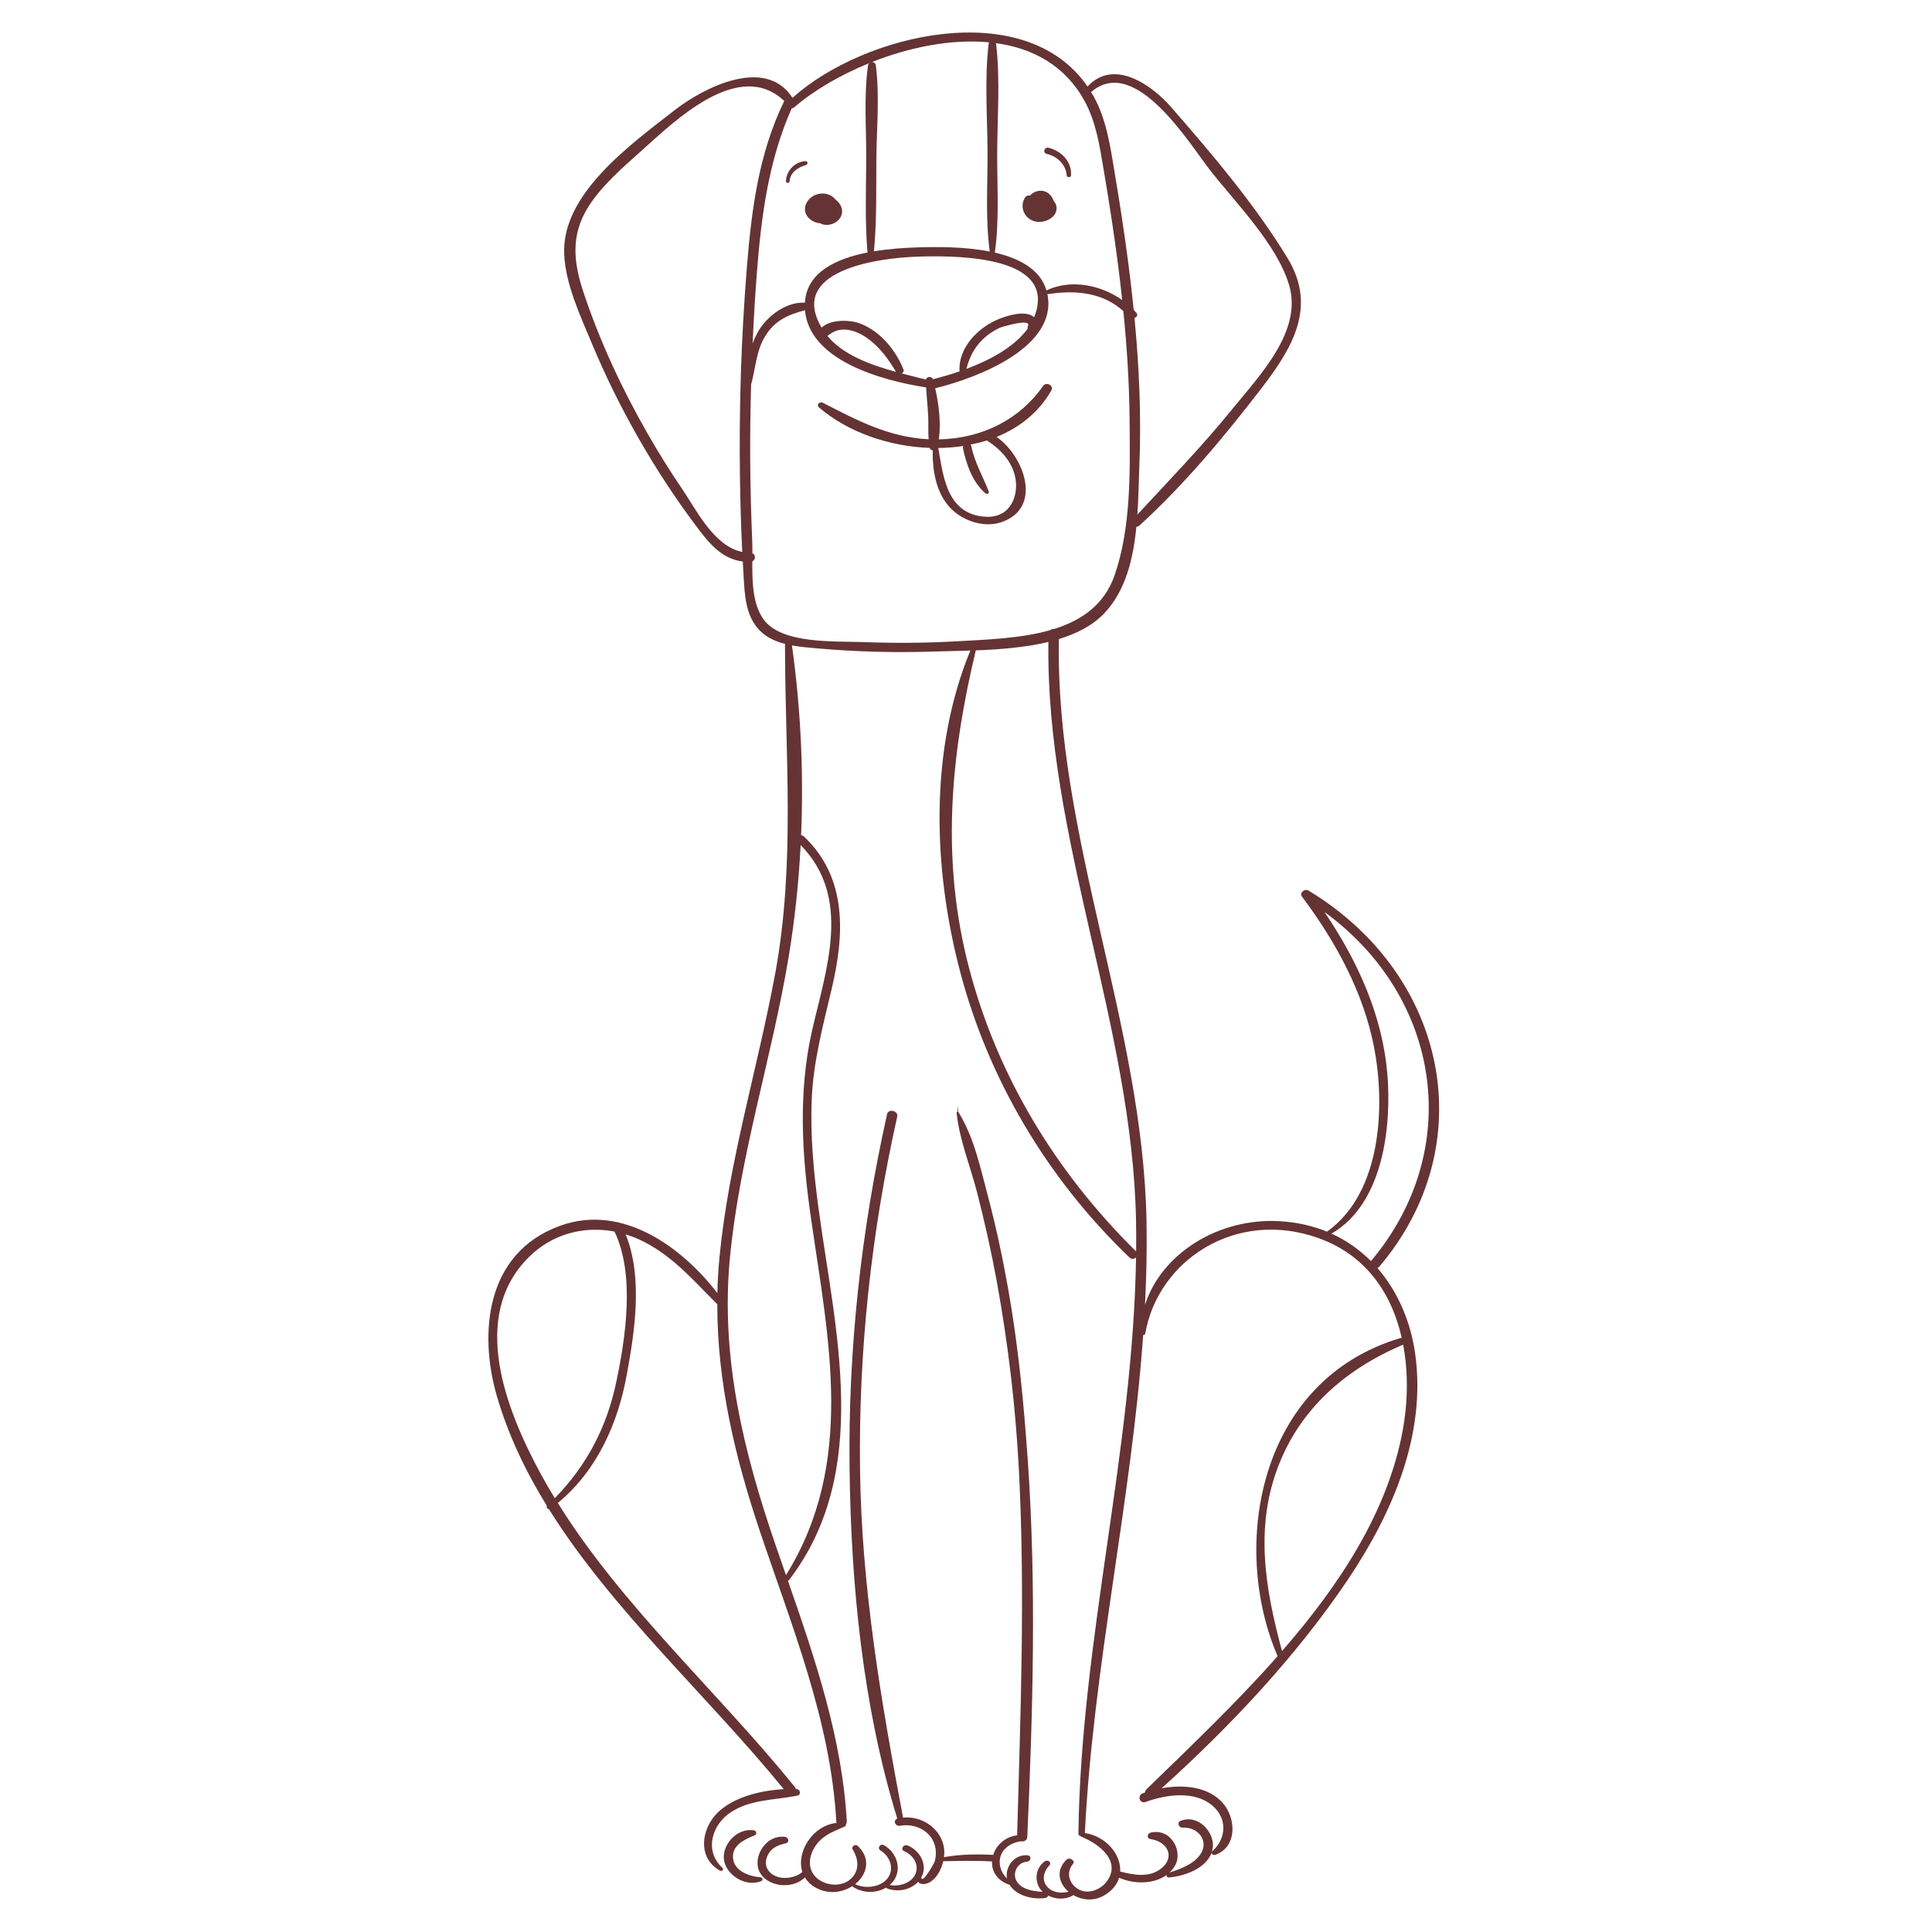 <?xml version="1.0" encoding="utf-8"?>
<!-- Generator: Adobe Illustrator 16.0.3, SVG Export Plug-In . SVG Version: 6.00 Build 0)  -->
<!DOCTYPE svg PUBLIC "-//W3C//DTD SVG 1.1//EN" "http://www.w3.org/Graphics/SVG/1.1/DTD/svg11.dtd">
<svg version="1.1" id="Capa_1" xmlns="http://www.w3.org/2000/svg" xmlns:xlink="http://www.w3.org/1999/xlink" x="0px" y="0px"
	 width="566.93px" height="566.93px" viewBox="0 0 566.93 566.93" enable-background="new 0 0 566.93 566.93" xml:space="preserve">
<g>
	<path fill="#653333" d="M245.604,58.917c-0.135-0.121-0.281-0.227-0.427-0.333c-0.099-0.126-0.195-0.259-0.3-0.365
		c-1.814-1.845-4.854-1.878-6.883-0.271c-1.965,1.555-2.463,4.22-0.669,6.039c0.889,0.904,2.091,1.425,3.331,1.526
		c0.432,0.241,0.937,0.409,1.522,0.464c1.938,0.184,3.845-0.911,4.598-2.468C247.54,61.93,246.942,60.109,245.604,58.917z"/>
	<path fill="#653333" d="M310.023,60.714c-0.084-0.632-0.381-1.218-0.811-1.724c-0.482-1.405-1.498-2.63-3.099-2.947
		c-1.432-0.282-3.092,0.335-3.869,1.375c-0.465-0.118-1.014-0.024-1.321,0.39c-1.811,2.435-0.654,6.198,2.632,7.117
		C306.57,65.768,310.409,63.692,310.023,60.714z"/>
	<path fill="#653333" d="M236.318,47.297c-3.327,0.175-5.725,3.171-5.667,5.94c0.012,0.595,0.999,0.585,1.039,0
		c0.18-2.53,2.25-4.07,4.802-4.809C237.159,48.235,237.089,47.256,236.318,47.297z"/>
	<path fill="#653333" d="M307.744,43.371c-1.307-0.345-1.884,1.506-0.563,1.799c3.223,0.717,5.655,3.35,5.831,6.277
		c0.041,0.721,1.225,0.721,1.271,0C314.528,47.682,311.813,44.444,307.744,43.371z"/>
	<path fill="#653333" d="M404.185,372.08c0.213-0.095,0.414-0.223,0.583-0.421c30.053-35.381,20.421-85.373-20.779-110.319
		c-1.178-0.712-2.73,0.694-1.957,1.726c10.081,13.476,18.078,28.251,21.182,44.27c3.212,16.581,2.48,42.467-13.818,54.085
		c-4.165-1.706-8.815-2.785-13.958-3.073c-18.121-1.012-34.687,9.664-39.442,24.557c0.41-8.124,0.59-16.262,0.443-24.415
		c-1.032-57.865-26.795-113.046-25.718-170.956c5.238-1.6,9.872-3.964,13.257-7.499c6.319-6.599,8.57-16.054,9.488-25.453
		c0.303-0.008,0.621-0.109,0.908-0.373c13.401-12.249,25.136-26.4,35.947-40.467c9.353-12.166,16.023-24,7.489-38.017
		c-9.467-15.548-22.042-30.44-34.245-44.393c-5.523-6.311-16.657-14.317-24.445-5.948c-18.331-26.712-65.609-15.501-86.557,3.306
		c-0.013-0.008-0.029-0.01-0.041-0.018c-7.865-12.187-25.933-3.035-34.446,3.576c-13.461,10.449-33.23,24.787-32.519,42.221
		c0.363,8.92,4.647,17.976,8.094,26.248c3.95,9.483,8.52,18.774,13.677,27.794c5.094,8.911,10.747,17.606,17.005,25.924
		c3.518,4.674,7.252,9.543,13.628,10.336c0.08,1.501,0.158,3,0.251,4.501c0.333,5.304,0.554,11.485,4.717,15.732
		c2.013,2.053,4.61,3.22,7.426,3.945c-0.002,32.614,3.1,64.293-2.886,96.769c-5.13,27.817-13.666,55.168-16.352,83.32
		c-0.333,3.494-0.534,6.968-0.613,10.421c-10.063-13.139-27.659-26.431-46.098-19.778c-22.282,8.042-23.762,32.095-18.659,49.786
		c3.321,11.507,8.458,22.247,14.758,32.472c-0.246,0.407,0.102,0.842,0.561,0.89c18.521,29.651,46.758,54.997,68.922,82.186
		c-7.695,0.418-16.595,2.856-20.776,8.473c-3.61,4.851-3.985,12.097,2.084,15.442c0.577,0.319,1.186-0.401,0.718-0.821
		c-5.393-4.83-3.255-12.682,2.604-16.429c5.799-3.71,12.675-3.418,19.308-4.75c1.284-0.258,0.948-1.934-0.302-1.971
		c-0.042,0-0.086,0-0.129,0c-0.026-0.191-0.096-0.389-0.259-0.591c-22.665-27.976-50.729-53.058-69.546-83.324
		c11.746-9.721,17.662-23.677,20.208-37.49c2.354-12.773,4.809-28.688-0.296-41.325c1.851,0.568,3.682,1.293,5.468,2.216
		c8.791,4.544,14.778,11.692,21.414,18.269c-0.026,22.709,5.1,44.605,12.506,66.639c9.415,28.006,20.787,55.72,22.417,85.167
		c0.008,0.155,0.064,0.276,0.115,0.404c-7.024,0.679-11.977,8.553-10.071,14.396c-2.644,2.283-7.919,2.523-10.024-0.499
		c-1.08-1.55-0.785-3.522,0.213-5.042c1.126-1.72,2.793-2.376,4.881-2.854c1.3-0.299,0.891-1.827-0.298-1.939
		c-6.02-0.573-9.822,6.809-6.962,10.951c2.727,3.951,9.621,4.347,12.929,0.972c0.671,1.11,1.62,2.108,2.959,2.887
		c3.782,2.201,7.971,1.612,10.964-0.329c0.039,0.078,0.092,0.152,0.185,0.214c2.896,1.917,6.862,1.96,9.729,0.21
		c0.069,0.119,0.183,0.227,0.357,0.29c3.218,1.166,6.939,0.328,9.054-1.999c0.669,1.104,2.635,0.706,3.707-0.037
		c1.915-1.323,3.105-3.686,3.635-5.985c4.77-0.088,9.546-0.21,14.315,0.054c-0.126,2.766,1.358,5.518,4.945,6.813
		c0.063,0.022,0.117-0.002,0.178-0.005c1.907,3.196,6.735,4.499,10.58,3.919c0.481-0.072,0.701-0.377,0.729-0.715
		c2.192,1.143,5.063,1.271,7.234,0.019c0.072-0.043,0.126-0.097,0.177-0.152c2.51,1.458,5.819,1.88,8.834,0.234
		c2.555-1.396,4.008-3.277,4.619-5.304c4.451,1.928,10.184,1.919,13.92-0.823c-0.06,0.377,0.166,0.768,0.713,0.723
		c4.927-0.412,10.936-2.814,12.514-7.265c-0.005,0.455,0.604,0.839,1.185,0.616c6.504-2.514,5.873-10.778,2.22-15.051
		c-4.23-4.946-11.512-5.646-18.068-4.471c20.348-18.337,39.659-38.979,54.506-61.009c13.463-19.984,23.238-43.097,19.865-66.682
		C413.933,387.915,410.236,379.033,404.185,372.08z M180.796,405.739c-2.726,12.845-8.436,24.104-17.997,33.891
		c-1.456-2.392-2.87-4.808-4.201-7.268c-9.982-18.457-21.066-46.084-3.311-63.573c6.784-6.679,15.99-9.127,25.03-7.396
		C186.416,373.986,183.557,392.733,180.796,405.739z M407.103,315.079c-1.451-17.009-8.608-32.975-18.462-47.476
		c34.586,25.218,40.894,70.109,13.66,102.454c-3.271-3.286-7.136-6.043-11.59-8.061
		C406.249,353.055,408.347,329.654,407.103,315.079z M333.367,358.488c0.051,2.913,0.049,5.823,0.018,8.73
		c-23.994-23.633-40.8-51.985-48.955-82.913c-8.347-31.661-5.619-62.01,1.913-93.458c7.024-0.27,14.534-0.84,21.304-2.481
		C306.827,245.986,332.341,300.901,333.367,358.488z M320.299,26.904c12.986-10.977,28.986,15.687,34.852,23.123
		c7.824,9.914,19.493,21.667,23.089,33.492c4.14,13.611-8.641,26.685-17.026,37.001c-8.607,10.587-18.137,20.402-27.449,30.475
		c0.332-4.987,0.385-9.852,0.564-14.149c0.604-14.53-0.037-29.074-1.422-43.56c0.666-0.239,1.107-0.851,0.556-1.5
		c-0.248-0.291-0.521-0.569-0.788-0.85c-0.457-4.512-0.975-9.021-1.559-13.518c-1.167-9.013-2.553-18.005-4.062-26.977
		c-1.254-7.472-2.323-15.266-6.123-22.139c-0.25-0.453-0.531-0.868-0.798-1.303C320.189,26.967,320.244,26.95,320.299,26.904z
		 M318.278,29.668c3.388,6.209,4.423,13.284,5.565,20.019c1.566,9.223,3.003,18.466,4.202,27.731
		c0.459,3.538,0.876,7.081,1.257,10.627c-6.177-4.355-14.882-6.246-22.106-2.885c-0.05,0.022-0.074,0.051-0.114,0.077
		c-1.824-6.211-7.971-9.452-15.153-11.107c1.338-9.477,0.667-19.301,0.687-28.831c0.019-10.69,0.937-21.757-0.313-32.39
		c-0.012-0.099-0.051-0.176-0.084-0.259C303.067,14.134,312.583,19.228,318.278,29.668z M301.582,96.416
		c-3.867,5.347-10.942,9.194-18.004,11.842c0.828-3.213,2.205-6.171,4.823-8.688c1.412-1.358,3.072-2.509,4.925-3.369
		c0.356-0.167,9.53-3.041,8.302-0.47C301.526,95.94,301.521,96.183,301.582,96.416z M293.423,93.485
		c-6.674,2.585-12.324,8.854-11.853,15.493c-2.722,0.938-5.394,1.7-7.833,2.304c-0.002-0.005-0.002-0.012-0.005-0.018
		c-0.275-0.954-1.868-0.794-2.004,0.12c-2.29-0.58-4.692-1.162-7.155-1.81c0.439-0.209,0.745-0.616,0.548-1.12
		c-2.102-5.394-6.619-11.213-12.765-13.537c-3.103-1.171-8.8-1.204-11.257,1.23C231.314,79.6,256.778,75.71,269.26,75.311
		c9.709-0.31,36.444-0.567,35.27,13.452c-0.127,1.528-0.5,2.967-1.069,4.328c-0.11-0.093-0.21-0.19-0.341-0.276
		C300.575,91.129,295.936,92.513,293.423,93.485z M262.943,109.133c-7.742-2.13-15.56-5.033-20.154-10.569
		c0.965-0.671,1.896-1.366,3.151-1.654c3.146-0.721,6.29,0.686,8.653,2.393C258.266,101.951,260.737,105.486,262.943,109.133z
		 M290.296,12.425c-0.096,0.135-0.173,0.288-0.195,0.485c-1.25,10.638-0.332,21.694-0.313,32.39
		c0.017,9.421-0.633,19.136,0.647,28.512c-7.345-1.452-15.509-1.396-21.175-1.22c-3.794,0.118-8.332,0.406-12.812,1.151
		c0.863-9.029,0.634-18.174,0.715-27.228c0.082-9.005,0.994-18.39-0.159-27.336c-0.083-0.649-0.61-0.972-1.138-0.97
		C266.863,13.86,279.187,11.35,290.296,12.425z M233.066,31.48c5.633-4.851,13.379-9.448,21.987-12.942
		c-0.166,0.158-0.296,0.364-0.336,0.64c-1.272,8.937-0.489,18.33-0.531,27.336c-0.041,9.088-0.398,18.265,0.354,27.334
		c0.007,0.087,0.04,0.156,0.066,0.23c-9.322,1.836-17.913,5.862-18.419,14.75c-4.827-0.312-9.599,3.022-12.238,6.307
		c-1.335,1.659-2.344,3.595-3.102,5.642c0.314-6.819,0.698-13.637,1.228-20.447c1.286-16.596,3.35-32.986,10.239-48.542
		C232.569,31.765,232.829,31.686,233.066,31.48z M217.141,140.626c0.109,7.112,0.317,14.226,0.665,21.333
		c-8.273-1.62-13.631-12.58-17.396-18.117c-3.706-5.452-7.187-11.024-10.432-16.698c-7.569-13.239-13.994-27.096-18.747-41.327
		c-2.961-8.865-3.847-16.897,1.498-25.275c3.942-6.177,10.104-11.467,15.708-16.487c9.543-8.547,28.414-27.025,41.692-14.425
		c-7.596,15.583-9.654,32.416-10.997,49.195C217.487,99.39,216.826,120.014,217.141,140.626z M224.084,181.781
		c-3.233-4.452-3.364-11.118-3.324-17.054c1.014-0.486,1.021-1.925,0.017-2.389c0.007-1.272,0.005-2.491-0.044-3.618
		c-0.347-8.038-0.545-16.083-0.593-24.127c-0.044-7.258,0.066-14.518,0.266-21.774c1.358-4.759,1.41-9.721,4.124-14.164
		c2.751-4.504,6.547-6.276,11.681-7.619c1.251,14.533,21.916,20.533,35.561,22.651c0.14,2.804,0.459,5.601,0.594,8.405
		c0.11,2.256-0.035,4.55,0.13,6.807c-11.662-0.566-21.104-5.59-31.05-10.721c-0.938-0.484-1.951,0.648-1.165,1.33
		c8.348,7.239,20.538,11.516,32.564,11.928c0.001,0.01,0.001,0.021,0.003,0.029c0.093,0.41,0.453,0.628,0.855,0.681
		c-0.118,5.79,0.924,12.611,5.341,17.09c3.475,3.521,9.549,5.747,14.724,4.019c12.39-4.141,6.758-19.418-1.322-25.043
		c6.67-2.709,12.365-7.173,16.066-13.643c0.824-1.439-1.497-2.664-2.463-1.271c-6.684,9.63-17.713,15.395-30.551,15.634
		c0.657-4.709,0.019-10.283-1.078-14.991c13.148-3.237,35.929-12.3,32.952-27.537c-0.012-0.059-0.029-0.111-0.044-0.17
		c0.123,0.045,0.257,0.07,0.402,0.047c8.247-1.262,16.11-0.291,21.905,5.019c1.072,10.703,1.757,21.433,1.839,32.176
		c0.109,14.68,0.499,31.115-4.389,45.281c-2.994,8.672-9.638,13.26-17.739,15.803c-0.442-0.023-0.888,0.099-1.211,0.366
		c-8.534,2.428-18.518,2.767-27.533,3.268c-8.936,0.496-17.9,0.57-26.845,0.233C245.079,188.098,229.39,189.088,224.084,181.781z
		 M282.581,131.542c0.949,4.564,2.724,9.891,6.59,13.231c0.401,0.346,1.174,0.002,0.983-0.504
		c-1.735-4.521-4.166-8.553-5.124-13.322c-0.042-0.208-0.139-0.36-0.258-0.484c1.649-0.332,3.279-0.718,4.854-1.225
		c0.028,0.019,0.037,0.043,0.065,0.062c4.112,2.697,7.239,6.14,8.208,10.692c1.104,5.193-1.217,11.946-8.446,11.652
		c-11.837-0.484-12.711-12.434-14.122-20.184c2.483-0.027,4.947-0.224,7.357-0.597C282.586,131.061,282.527,131.281,282.581,131.542
		z M227.71,453.763c-9.58-27.841-16.31-55.449-13.517-84.725c2.842-29.78,12.307-58.647,17.216-88.152
		c1.797-10.799,2.966-21.821,3.537-32.906c15.175,15.477,7.42,36.52,3.352,54.414c-4.155,18.266-2.974,36.712-0.325,55.082
		c5.121,35.503,13.154,71.749-7.333,104.737C229.661,459.396,228.68,456.58,227.71,453.763z M326.137,549.104
		c-0.033,0.07-0.051,0.145-0.059,0.221c-0.198,0.949-0.64,1.925-1.419,2.92c-2.034,2.596-6.101,3.978-9.002,1.589
		c-2.22-1.824-2.623-4.715-0.82-6.85c0.813-0.96-0.962-2.138-1.871-1.272c-3.281,3.121-2.225,6.998,0.596,9.407
		c-2.2,0.535-4.63,0.268-6.184-1.373c-1.824-1.93-1.145-4.586,0.537-6.351c0.794-0.838-0.393-1.854-1.343-1.186
		c-2.778,1.958-3.152,5.901-1.103,8.395c0.157,0.189,0.349,0.35,0.528,0.521c-2.767-0.106-5.859-0.593-7.476-2.798
		c-1.602-2.185-0.338-5.73,2.826-6.031c1.352-0.129,1.413-1.851,0-1.897c-4.003-0.139-6.464,3.652-5.85,6.868
		c-3.953-4.05-2.375-9.944,3.995-10.956c0.848,0.191,1.908-0.205,1.952-1.21c1.638-36.685,2.716-73.612,0.171-110.281
		c-1.178-16.968-2.795-33.863-5.789-50.667c-1.644-9.229-3.597-18.43-6.02-27.524c-2.145-8.029-4.008-16.96-8.532-24.233
		c-0.029-0.048-0.077-0.072-0.126-0.093c-0.029-0.509-0.065-1.016-0.077-1.528c-0.001-0.041-0.072-0.041-0.073,0
		c-0.012,0.507-0.048,1.007-0.077,1.508c-0.123,0.03-0.224,0.117-0.21,0.247c0.798,7.869,4.027,15.688,6.01,23.396
		c2.229,8.662,4.182,17.374,5.781,26.145c3.355,18.377,5.544,36.978,6.499,55.568c1.833,35.667,0.463,71.259-0.53,106.922
		c-3.614,0.447-6.13,2.92-7.02,5.747c-4.892-0.258-9.674-0.186-14.46,0.656c0.074-0.562,0.12-1.111,0.11-1.624
		c-0.118-5.751-5.67-10.571-12.11-9.986c-6.442-34.072-12.194-67.653-12.626-102.309c-0.433-34.706,3.298-69.342,10.917-103.385
		c0.382-1.711-2.59-2.441-2.975-0.725c-7.663,34.279-11.45,69.163-11.008,104.109c0.432,34.087,3.853,69.583,13.996,102.613
		c-1.321,0.488-0.651,2.361,0.87,2.092c4.073-0.723,8.191,1.198,9.742,4.644c0.833,1.851,0.893,3.753,0.427,5.692
		c-0.109,0.457-3.318,6.327-3.905,5.103c-0.039-0.08-0.086-0.14-0.141-0.188c0.061-0.109,0.144-0.202,0.198-0.315
		c1.671-3.444-0.368-7.523-4.075-9.123c-1.247-0.537-2.346,1.107-1.093,1.649c2.8,1.209,4.487,4.1,3.27,6.77
		c-1.155,2.535-4.595,3.731-7.505,3.159c0.38-0.332,0.736-0.698,1.047-1.11c2.603-3.472,1.132-8.378-2.732-10.568
		c-1.11-0.63-2.093,0.899-1.028,1.548c2.89,1.755,4.141,5.459,2.083,8.156c-1.984,2.601-6.514,3.214-9.525,1.721
		c3.455-2.744,4.784-7.416,0.796-11.202c-0.76-0.724-2.021,0.197-1.511,1.027c1.715,2.781,2.125,6.175-0.58,8.653
		c-2.913,2.671-8.104,1.948-10.529-0.86c-2.637-3.056-1.337-7.353,1.186-10.102c2.115-2.304,4.802-3.144,7.657-4.468
		c0.242-0.111,0.316-0.379,0.257-0.611c0.176-0.208,0.301-0.462,0.283-0.804c-1.348-24.33-9.228-47.526-17.272-70.647
		c0.124-0.051,0.242-0.123,0.335-0.244c24.46-31.902,13.389-73.709,8.638-109.072c-1.428-10.631-2.449-21.344-1.992-32.059
		c0.478-11.165,3.373-21.771,5.925-32.652c3.593-15.321,4.698-32.139-8.217-44.39c-0.255-0.241-0.543-0.332-0.827-0.34
		c0.787-18.665-0.126-37.479-2.691-55.72c2.637,0.486,5.385,0.683,7.976,0.91c11.132,0.97,22.356,1.244,33.533,0.888
		c3.287-0.105,6.982-0.163,10.841-0.289c-12.104,29.402-10.924,63.993-3.033,94.066c8.164,31.115,25.18,60.513,49.751,84.039
		c0.619,0.595,1.425,0.438,1.913-0.013c-0.886,56.657-16.214,112.368-16.915,169.046c-0.004,0.418,0.277,0.667,0.623,0.756
		c0.062,0.071,0.144,0.138,0.268,0.188C321.926,540.839,326.891,544.642,326.137,549.104z M336.416,525.053
		c-0.304,0.297-0.411,0.624-0.393,0.935c-0.212,0.072-0.432,0.139-0.642,0.215c-1.775,0.634-0.99,3.208,0.801,2.559
		c6.04-2.188,14.328-3.37,19.563,1.057c4.454,3.77,4.157,9.652,0.029,13.373c-0.075,0.065-0.124,0.136-0.164,0.206
		c0.162-0.519,0.28-1.057,0.313-1.631c0.25-4.256-4.345-9.494-9.516-7.443c-1.091,0.435-0.541,2.041,0.609,1.979
		c4.372-0.236,7.526,3.564,5.59,7.213c-1.716,3.239-5.828,4.795-9.443,5.973c0.649-0.609,1.225-1.307,1.684-2.129
		c2.331-4.154-1.251-11.05-7.252-9.576c-0.977,0.239-1.119,1.711,0,1.872c5.104,0.734,7.325,5.345,3.114,8.666
		c-3.46,2.73-7.956,1.898-11.997,0.862c0.268-5.013-4.104-10.317-10.371-11.313c2.456-48.9,13.647-97.305,17.116-146.117
		c0.292-0.008,0.563-0.145,0.617-0.457c3.711-21.442,26.615-36.687,50.86-27.979c14.242,5.116,21.53,16.594,24.396,29.276
		c-0.122-0.004-0.248,0.002-0.381,0.041c-41.896,12.49-49.895,61.218-36.045,93.348C362.688,499.835,349.059,512.77,336.416,525.053
		z M411.628,419.688c-4.406,23.929-18.439,45.28-35.427,64.808c-4.934-18.238-8.134-36.479-0.897-54.781
		c6.406-16.193,19.139-27.794,36.438-35.14C413.338,403.03,413.063,411.894,411.628,419.688z"/>
	<path fill="#653333" d="M223.097,550.868c-3.515-0.294-7.542-1.923-7.975-5.415c-0.474-3.825,3.018-5.563,6.382-6.912
		c0.679-0.271,0.509-1.303-0.21-1.425c-5.22-0.879-9.501,4.468-8.85,8.679c0.661,4.276,6.011,7.999,10.834,6.257
		C223.991,551.795,223.893,550.935,223.097,550.868z"/>
</g>
</svg>
